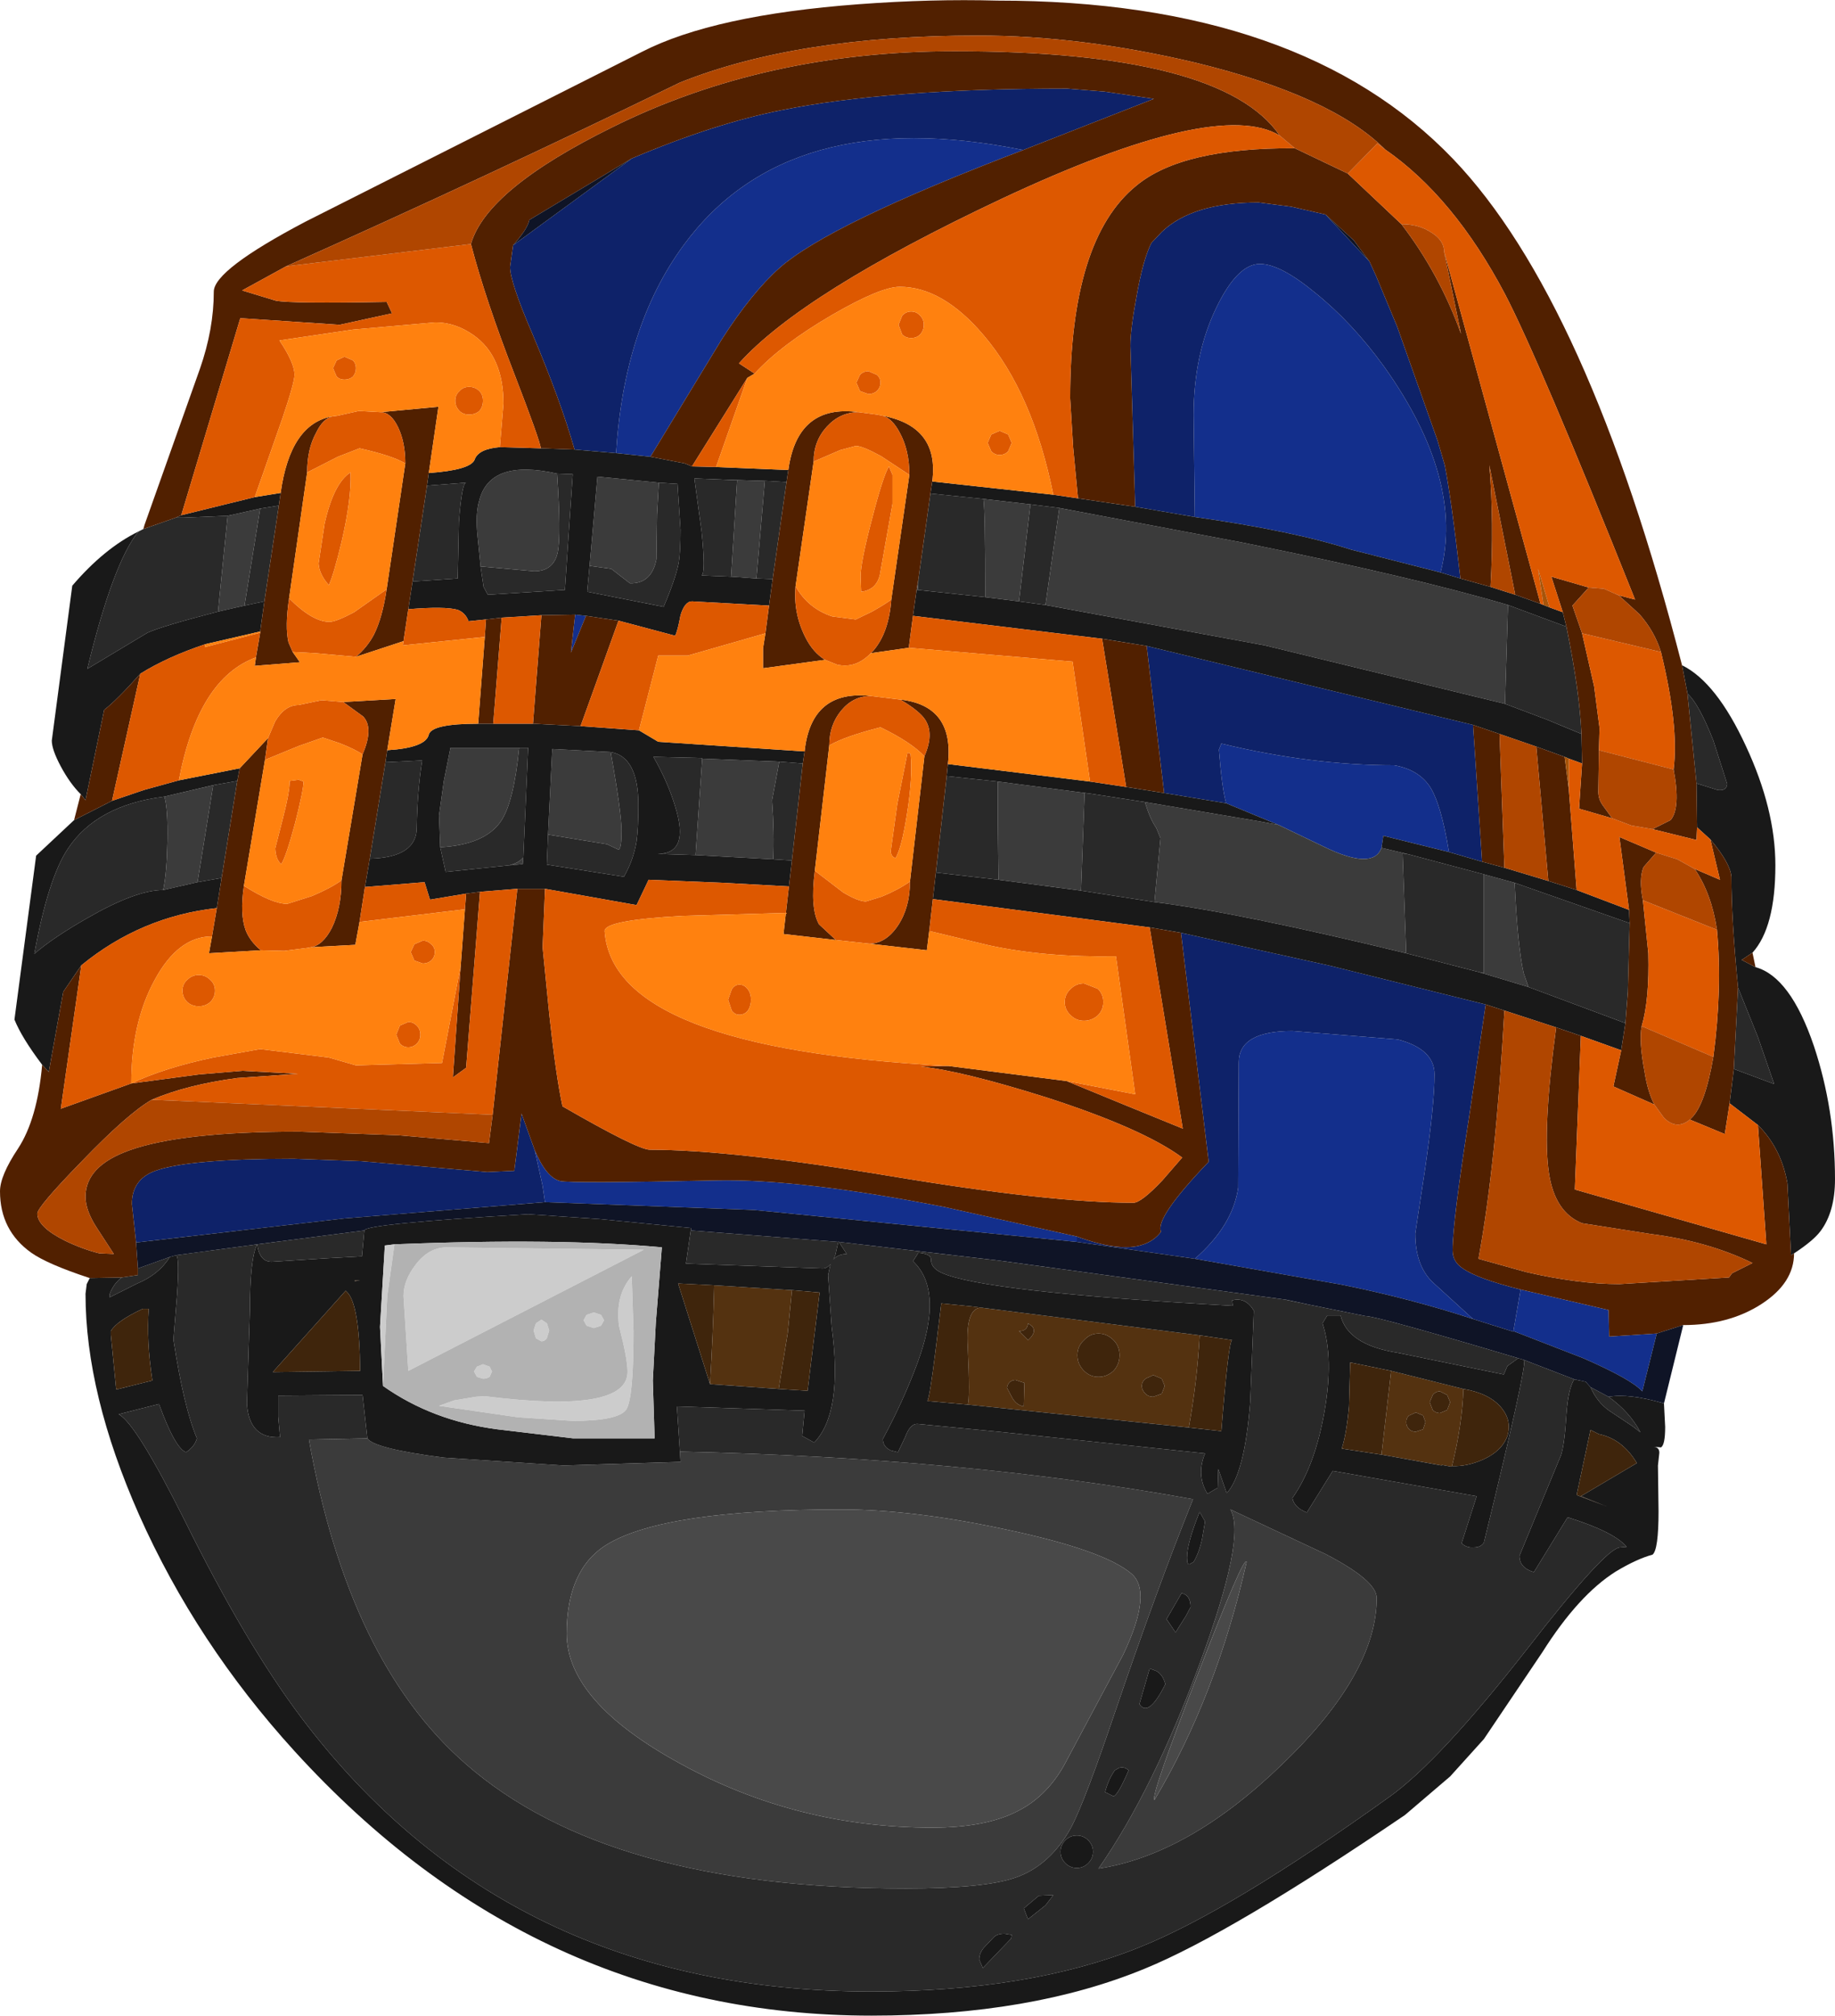 <?xml version="1.0" encoding="UTF-8" standalone="no"?>
<svg xmlns:ffdec="https://www.free-decompiler.com/flash" xmlns:xlink="http://www.w3.org/1999/xlink" ffdec:objectType="shape" height="167.25px" width="152.35px" xmlns="http://www.w3.org/2000/svg">
  <g transform="matrix(1.0, 0.0, 0.0, 1.0, 83.35, 129.2)">
    <path d="M-32.2 -91.6 Q-31.55 -102.1 -26.6 -108.85 -17.9 -120.7 1.6 -116.75 -14.55 -110.6 -18.65 -106.95 -20.95 -104.9 -23.45 -101.0 L-29.35 -91.3 -32.2 -91.6 M15.85 -86.3 L15.75 -94.75 Q15.75 -99.8 17.65 -103.7 19.4 -107.3 21.25 -107.3 22.95 -107.3 25.85 -104.9 28.9 -102.45 31.55 -98.8 38.25 -89.4 36.25 -81.7 L28.8 -83.6 Q24.0 -85.15 15.85 -86.3 M18.45 -62.55 Q18.1 -63.8 17.85 -67.0 L18.05 -67.5 Q25.5 -65.7 32.4 -65.7 34.4 -65.35 35.35 -63.95 36.3 -62.5 36.95 -58.5 L31.5 -59.85 31.35 -58.85 Q30.65 -56.95 26.55 -58.95 L22.8 -60.75 18.45 -62.55 M-38.95 -33.75 Q-38.0 -31.5 -36.85 -31.2 -35.95 -31.0 -23.9 -31.25 -16.95 -31.4 -4.95 -29.05 L6.05 -26.6 6.05 -26.15 -20.75 -28.8 -38.1 -29.45 -38.3 -30.8 -38.95 -33.75 M15.85 -24.75 Q19.0 -27.5 19.45 -30.65 L19.5 -41.05 Q19.5 -43.65 23.95 -43.65 L32.7 -42.95 Q35.75 -42.15 35.75 -40.05 35.75 -37.6 34.95 -32.1 L34.15 -26.85 Q34.15 -24.25 35.55 -22.85 L38.95 -19.75 Q33.75 -21.45 28.05 -22.6 L15.85 -24.75 M42.3 -18.75 L42.9 -22.2 50.2 -20.5 50.25 -18.3 54.2 -18.55 53.0 -13.75 Q52.1 -14.75 48.1 -16.5 L42.3 -18.75 M-35.6 -78.2 L-34.7 -78.1 -35.95 -75.05 -35.6 -78.2" fill="#132f8c" fill-rule="evenodd" stroke="none"/>
    <path d="M-30.9 -116.05 Q-24.05 -118.95 -18.5 -120.05 -9.65 -121.85 5.25 -121.85 L8.35 -121.6 12.45 -121.0 1.6 -116.75 Q-17.9 -120.7 -26.6 -108.85 -31.55 -102.1 -32.2 -91.6 L-35.65 -91.9 Q-36.8 -95.95 -39.15 -101.5 -41.0 -105.8 -41.0 -107.05 L-40.75 -108.85 -30.9 -116.05 M10.9 -87.15 L10.5 -100.5 Q10.5 -101.85 11.0 -104.55 11.55 -107.7 12.25 -109.05 L13.1 -109.95 Q15.65 -112.4 21.15 -112.4 L23.85 -112.05 26.7 -111.4 30.35 -107.5 30.9 -106.3 32.65 -102.1 36.0 -92.65 36.6 -90.6 Q37.15 -87.8 37.9 -81.2 L36.25 -81.7 Q38.25 -89.4 31.55 -98.8 28.9 -102.45 25.85 -104.9 22.95 -107.3 21.25 -107.3 19.4 -107.3 17.65 -103.7 15.75 -99.8 15.75 -94.75 L15.85 -86.3 10.9 -87.15 M11.85 -75.6 L38.95 -69.05 39.7 -57.7 36.95 -58.5 Q36.3 -62.5 35.35 -63.95 34.4 -65.35 32.4 -65.7 25.5 -65.7 18.05 -67.5 L17.85 -67.0 Q18.1 -63.8 18.45 -62.55 L13.3 -63.4 11.85 -75.6 M-72.05 -26.1 L-72.4 -29.3 Q-72.4 -31.35 -70.45 -32.05 -67.7 -33.05 -58.95 -33.05 L-53.35 -32.85 -42.9 -31.95 -40.65 -32.05 -40.05 -36.8 -38.95 -33.75 -38.3 -30.8 -38.1 -29.45 -54.75 -28.1 -72.05 -26.1 M6.05 -26.6 Q9.6 -25.3 11.45 -25.9 12.45 -26.2 13.05 -27.0 12.5 -28.1 17.0 -32.8 L14.7 -51.8 27.15 -49.05 40.0 -45.85 38.65 -36.7 Q37.25 -27.8 37.25 -25.45 37.25 -24.5 38.1 -23.95 39.3 -23.1 42.9 -22.2 L42.3 -18.75 42.3 -18.7 38.95 -19.75 35.55 -22.85 Q34.15 -24.25 34.15 -26.85 L34.95 -32.1 Q35.75 -37.6 35.75 -40.05 35.75 -42.15 32.7 -42.95 L23.95 -43.65 Q19.5 -43.65 19.5 -41.05 L19.45 -30.65 Q19.0 -27.5 15.85 -24.75 L6.05 -26.15 6.05 -26.6" fill="#0e2269" fill-rule="evenodd" stroke="none"/>
    <path d="M13.1 -14.8 L12.4 -15.1 11.75 -14.8 Q11.45 -14.55 11.45 -14.2 11.45 -13.85 11.75 -13.55 12.0 -13.3 12.4 -13.3 L13.1 -13.55 13.35 -14.2 13.1 -14.8 M16.25 -18.4 Q16.05 -14.65 15.35 -10.75 L-3.0 -12.65 Q-2.8 -13.15 -3.0 -17.4 -3.2 -20.7 -1.85 -20.7 L-2.7 -20.8 16.25 -18.4 M2.0 -19.4 Q1.95 -18.75 1.25 -18.75 L2.0 -18.0 Q2.75 -18.65 2.35 -19.15 2.2 -19.25 2.0 -19.4 M1.7 -14.45 L0.95 -14.7 Q0.35 -14.65 0.25 -14.05 L0.7 -13.2 Q1.05 -12.6 1.65 -12.5 L1.7 -14.45 M9.1 -18.0 Q8.55 -18.55 7.85 -18.55 7.15 -18.55 6.65 -18.0 6.1 -17.5 6.1 -16.75 6.1 -16.0 6.65 -15.45 7.15 -14.95 7.85 -14.95 8.55 -14.95 9.1 -15.45 9.6 -16.0 9.6 -16.75 9.6 -17.5 9.1 -18.0 M36.8 -13.45 L36.2 -13.75 Q35.85 -13.75 35.6 -13.45 L35.35 -12.85 35.6 -12.2 Q35.85 -11.95 36.2 -11.95 L36.8 -12.2 37.05 -12.85 36.8 -13.45 M32.15 -15.45 L38.15 -13.95 Q38.05 -11.0 37.2 -7.55 L37.15 -7.5 36.35 -7.65 36.35 -7.6 31.35 -8.5 32.15 -15.45 M34.8 -11.75 L34.2 -12.0 33.65 -11.75 Q33.4 -11.55 33.4 -11.2 33.4 -10.85 33.65 -10.6 33.85 -10.4 34.2 -10.4 L34.8 -10.6 35.0 -11.2 34.8 -11.75 M47.9 -5.05 L47.9 -5.0 47.85 -5.05 47.9 -5.05 M-24.05 -22.55 L-17.6 -22.15 -17.95 -18.6 -18.7 -13.95 -24.4 -14.35 Q-24.15 -18.45 -24.05 -22.55" fill="#543210" fill-rule="evenodd" stroke="none"/>
    <path d="M41.85 -79.0 L41.6 -70.8 21.65 -75.65 3.45 -79.0 4.6 -87.05 19.7 -84.2 Q34.1 -81.3 41.85 -79.0 M42.4 -55.95 Q42.65 -50.65 43.15 -48.45 L43.55 -47.3 39.4 -48.55 39.85 -48.45 39.85 -56.65 42.4 -55.95 M-1.7 -87.8 L2.2 -87.35 1.25 -79.3 -1.55 -79.65 Q-1.55 -86.85 -1.7 -87.8 M-7.15 -80.25 L-7.25 -80.25 -7.1 -81.15 -7.15 -80.25 M22.8 -60.75 L26.55 -58.95 Q30.65 -56.95 31.35 -58.85 L33.65 -58.3 33.1 -58.4 33.4 -50.1 Q19.4 -53.5 12.5 -54.35 L13.0 -59.65 12.65 -60.5 Q12.15 -61.2 11.7 -62.65 L21.2 -61.05 22.8 -60.75 M7.15 -63.35 L6.7 -63.4 6.4 -55.3 -0.45 -56.2 -0.5 -60.7 -0.5 -64.35 7.15 -63.35 M25.3 -20.95 L23.4 -21.35 23.45 -21.35 25.3 -20.95 M-26.9 -8.75 Q-3.25 -8.25 15.7 -4.8 12.7 2.65 9.3 12.65 6.75 20.2 5.6 22.4 3.85 25.6 0.95 26.6 -1.65 27.5 -8.15 27.5 -32.9 27.5 -44.7 17.15 -54.45 8.65 -57.7 -9.75 L-52.85 -9.85 Q-52.3 -9.0 -46.5 -8.25 L-36.55 -7.6 -26.85 -7.9 -26.9 -8.75 M26.7 -0.25 Q30.95 1.95 30.95 3.4 30.95 9.65 23.1 17.2 15.35 24.7 7.85 25.85 12.35 19.4 16.25 8.85 20.15 -1.7 18.8 -3.95 L26.7 -0.25 M16.05 9.85 Q12.15 19.9 12.5 20.15 17.65 11.5 20.15 0.4 19.95 -0.25 16.05 9.85 M1.2 21.05 Q3.75 19.75 5.25 16.8 L9.9 8.1 Q12.4 2.85 10.55 1.35 8.3 -0.55 0.35 -2.25 -7.5 -3.95 -13.5 -3.95 -28.15 -3.95 -32.95 -1.05 -36.3 1.0 -36.3 6.35 -36.3 12.0 -26.85 17.15 -17.2 22.45 -5.95 22.45 -1.45 22.45 1.2 21.05 M-19.85 -89.3 L-20.55 -81.2 -22.65 -81.35 -22.15 -89.35 -23.2 -89.4 -19.85 -89.3 M-34.4 -82.25 L-33.75 -89.65 -28.65 -89.15 -28.8 -86.5 -28.85 -82.8 Q-29.25 -80.75 -31.05 -80.8 L-32.6 -82.0 -34.4 -82.25 M-43.45 -82.2 L-43.7 -84.7 Q-43.9 -86.55 -43.55 -87.7 -42.65 -91.15 -37.1 -89.9 -36.75 -84.8 -37.05 -83.35 -37.4 -81.8 -39.0 -81.8 L-43.45 -82.2 M-25.6 -58.25 L-25.05 -66.25 -18.65 -66.0 -19.25 -62.8 Q-19.05 -60.0 -19.15 -57.9 L-25.6 -58.25 M-39.9 -58.05 L-39.95 -57.5 -41.05 -57.4 Q-40.35 -57.6 -40.05 -57.9 L-39.9 -58.05 M-46.8 -58.9 L-46.9 -61.55 -46.5 -64.4 -45.95 -67.15 -40.25 -67.15 Q-40.7 -62.55 -41.8 -61.0 -43.15 -59.1 -46.8 -58.9 M-37.85 -59.95 L-37.5 -67.05 -32.65 -66.8 Q-31.75 -61.8 -31.75 -60.25 -31.75 -58.75 -32.0 -58.7 L-32.95 -59.15 -37.85 -59.95 M-65.25 -78.45 L-64.45 -86.4 -61.75 -87.0 -63.05 -78.95 -65.25 -78.45 M-65.65 -64.05 L-66.95 -56.0 -69.8 -55.35 Q-69.5 -56.75 -69.45 -59.4 -69.4 -62.1 -69.7 -63.1 L-65.65 -64.05" fill="#3b3b3b" fill-rule="evenodd" stroke="none"/>
    <path d="M46.7 -77.2 Q47.8 -71.8 47.95 -68.3 L45.05 -69.5 41.6 -70.8 41.85 -79.0 46.7 -77.2 M56.75 -71.65 Q57.7 -70.8 58.9 -67.75 L60.05 -64.15 Q60.0 -63.55 59.25 -63.65 L57.5 -64.2 56.75 -71.65 M60.95 -47.25 L62.6 -43.15 63.95 -39.25 60.6 -40.5 60.95 -47.25 M-71.45 -85.3 L-68.75 -86.25 -68.1 -86.25 -64.45 -86.4 -65.25 -78.45 Q-69.9 -77.25 -71.1 -76.7 L-76.1 -73.7 Q-73.95 -82.55 -71.85 -85.1 L-71.45 -85.3 M51.95 -52.6 L51.8 -46.9 51.6 -44.3 43.55 -47.3 43.15 -48.45 Q42.65 -50.65 42.4 -55.95 L51.95 -52.6 M-6.1 -88.25 L-1.7 -87.8 Q-1.55 -86.85 -1.55 -79.65 L-7.15 -80.25 -7.1 -81.15 -6.1 -88.25 M2.2 -87.35 L4.6 -87.05 3.45 -79.0 1.25 -79.3 2.2 -87.35 M6.4 -55.3 L6.7 -63.4 7.15 -63.35 11.7 -62.65 Q12.15 -61.2 12.65 -60.5 L13.0 -59.65 12.5 -54.35 6.4 -55.3 M-0.5 -64.35 L-0.5 -60.7 -0.45 -56.2 -5.65 -56.8 -4.75 -64.8 -0.5 -64.35 M-73.25 -23.2 L-71.9 -23.4 -71.9 -23.95 -69.25 -24.9 Q-70.15 -23.45 -71.95 -22.7 L-74.25 -21.55 -74.25 -21.8 Q-73.95 -22.65 -73.25 -23.2 M33.4 -50.1 L33.1 -58.4 33.65 -58.3 39.85 -56.65 39.85 -48.45 39.4 -48.55 33.4 -50.1 M18.95 -21.3 L19.0 -20.85 Q-1.75 -22.0 -5.2 -23.6 -6.05 -24.0 -6.05 -24.65 -6.0 -25.15 -7.1 -25.25 L-7.55 -24.55 Q-4.95 -22.1 -7.2 -16.05 -8.35 -12.95 -10.05 -9.8 -10.05 -9.15 -9.4 -8.85 L-8.8 -8.7 -8.2 -9.95 Q-7.8 -11.05 -7.2 -11.05 L-0.45 -10.4 16.7 -8.6 Q15.95 -6.8 16.9 -5.25 L17.75 -5.75 17.8 -7.3 18.5 -5.3 Q20.0 -6.95 20.45 -12.9 L20.75 -20.45 Q20.05 -21.6 18.95 -21.3 M16.45 -1.5 L16.7 -2.95 16.25 -3.75 Q15.2 -1.15 15.2 0.05 15.2 0.65 15.4 0.6 L15.75 0.4 Q16.2 -0.35 16.45 -1.5 M42.7 -16.5 L41.8 -15.85 41.5 -15.15 32.7 -16.95 Q28.55 -17.6 27.95 -20.05 L26.85 -20.05 26.45 -19.4 Q27.4 -16.5 26.6 -12.0 25.8 -7.5 23.95 -4.9 24.1 -4.1 25.15 -3.7 L27.3 -7.15 39.25 -5.05 38.0 -1.15 Q38.4 -0.75 39.0 -0.8 39.6 -0.8 39.85 -1.2 43.35 -15.5 43.2 -16.35 L47.35 -14.75 Q46.85 -13.95 46.7 -11.85 46.55 -9.35 46.25 -8.45 L42.8 -0.1 Q42.8 0.9 44.0 1.25 L46.8 -3.3 Q50.65 -2.1 51.7 -0.85 L51.15 -0.8 Q49.95 -0.75 43.5 7.55 36.15 16.95 32.0 19.9 18.75 29.4 11.2 32.4 2.1 36.05 -11.0 36.05 -41.2 36.05 -58.35 13.3 -62.95 7.2 -68.0 -3.0 -72.05 -11.1 -73.5 -11.85 L-70.15 -12.7 Q-68.8 -9.0 -67.9 -8.7 -67.2 -9.15 -67.0 -9.85 -68.1 -12.45 -68.95 -18.05 L-68.65 -21.75 Q-68.45 -24.75 -68.7 -25.05 L-62.0 -25.95 Q-62.6 -24.75 -62.6 -20.55 L-62.85 -12.7 Q-62.65 -9.8 -60.1 -9.95 L-60.25 -11.65 -60.25 -13.4 -53.25 -13.45 -52.85 -9.85 -57.7 -9.75 Q-54.45 8.65 -44.7 17.15 -32.9 27.5 -8.15 27.5 -1.65 27.5 0.95 26.6 3.85 25.6 5.6 22.4 6.75 20.2 9.3 12.65 12.7 2.65 15.7 -4.8 -3.25 -8.25 -26.9 -8.75 L-27.15 -12.5 -16.55 -12.15 -16.75 -10.05 -15.75 -9.5 Q-13.35 -12.0 -14.3 -19.1 L-14.6 -23.4 -14.4 -24.3 Q-14.7 -23.95 -15.05 -23.95 L-26.4 -24.35 -26.0 -27.1 -13.75 -26.15 -14.0 -25.05 -14.15 -24.7 Q-13.75 -25.15 -13.05 -25.15 L-13.7 -26.15 -0.4 -24.6 23.45 -21.35 23.4 -21.35 25.3 -20.95 30.0 -20.0 Q30.95 -20.0 42.7 -16.5 M26.7 -0.25 L18.8 -3.95 Q20.15 -1.7 16.25 8.85 12.35 19.4 7.85 25.85 15.35 24.7 23.1 17.2 30.95 9.65 30.95 3.4 30.95 1.95 26.7 -0.25 M48.7 -14.1 L50.2 -13.3 Q51.95 -12.05 52.85 -10.35 L52.2 -10.85 50.25 -12.15 Q49.25 -12.85 48.7 -14.1 M12.1 9.25 L11.25 12.2 Q12.0 13.35 13.4 10.55 13.2 9.75 12.65 9.45 L12.1 9.25 M14.75 3.0 L13.5 5.15 14.25 6.25 15.1 4.9 15.5 4.15 Q15.5 3.15 14.75 3.0 M6.05 23.1 Q5.5 23.1 5.1 23.5 4.7 23.9 4.7 24.45 4.7 25.0 5.1 25.4 5.5 25.8 6.05 25.8 6.6 25.8 7.0 25.4 7.4 25.0 7.4 24.45 7.4 23.9 7.0 23.5 6.6 23.1 6.05 23.1 M9.55 17.5 L9.2 17.7 Q8.65 18.5 8.4 19.5 L9.1 19.85 Q9.5 19.7 10.35 17.7 10.0 17.35 9.55 17.5 M0.65 31.35 L0.05 31.25 Q-0.55 31.25 -0.85 31.55 L-1.7 32.45 Q-2.05 32.9 -2.05 33.4 L-1.75 34.1 0.6 31.65 0.65 31.35 M2.9 28.1 L1.65 29.15 2.0 30.05 3.45 28.9 4.1 28.05 2.9 28.1 M-19.85 -89.3 L-18.05 -89.2 -19.2 -81.15 -20.55 -81.2 -19.85 -89.3 M-28.65 -89.15 L-27.1 -89.05 -26.85 -85.25 Q-26.85 -83.4 -27.0 -82.5 -27.25 -81.2 -28.25 -78.85 L-34.6 -80.1 -34.4 -82.25 -32.6 -82.0 -31.05 -80.8 Q-29.25 -80.75 -28.85 -82.8 L-28.8 -86.5 -28.65 -89.15 M-23.2 -89.4 L-22.15 -89.35 -22.65 -81.35 -25.1 -81.45 Q-24.75 -81.65 -25.1 -85.1 L-25.7 -89.5 -23.2 -89.4 M-37.1 -89.9 L-35.8 -89.85 -36.45 -80.25 -42.85 -79.85 -43.2 -80.5 -43.45 -82.2 -39.0 -81.8 Q-37.4 -81.8 -37.05 -83.35 -36.75 -84.8 -37.1 -89.9 M-25.6 -58.25 L-28.75 -58.35 Q-26.05 -58.35 -27.3 -62.3 -27.9 -64.3 -29.1 -66.4 L-25.05 -66.3 -25.05 -66.25 -25.6 -58.25 M-18.65 -66.0 L-16.7 -65.85 -17.6 -57.8 -19.15 -57.9 Q-19.05 -60.0 -19.25 -62.8 L-18.65 -66.0 M-40.25 -67.15 L-39.5 -67.15 -39.9 -58.1 -39.9 -58.05 -40.05 -57.9 Q-40.35 -57.6 -41.05 -57.4 L-46.35 -56.85 -46.8 -58.9 Q-43.15 -59.1 -41.8 -61.0 -40.7 -62.55 -40.25 -67.15 M-51.35 -65.95 L-48.3 -66.1 Q-48.7 -63.55 -48.75 -60.6 -48.7 -58.05 -52.65 -57.95 L-51.35 -65.95 M-37.85 -59.95 L-32.95 -59.15 -32.0 -58.7 Q-31.75 -58.75 -31.75 -60.25 -31.75 -61.8 -32.65 -66.8 -30.35 -66.4 -30.35 -62.4 -30.35 -60.5 -30.5 -59.4 -30.75 -57.85 -31.55 -56.45 L-37.9 -57.45 -37.95 -57.45 -37.85 -59.95 M-47.9 -88.9 L-44.65 -89.15 Q-45.0 -89.15 -45.25 -85.9 L-45.35 -81.2 -49.1 -80.95 -47.9 -88.9 M-61.4 -79.3 L-63.05 -78.95 -61.75 -87.0 -60.2 -87.25 -61.4 -79.3 M-63.65 -64.4 L-64.95 -56.35 -66.95 -56.0 -65.65 -64.05 -63.65 -64.4 M-69.7 -63.1 Q-69.4 -62.1 -69.45 -59.4 -69.5 -56.75 -69.8 -55.35 -72.05 -55.35 -76.05 -53.05 -78.95 -51.4 -80.5 -50.05 -79.35 -56.35 -77.7 -58.8 -75.3 -62.4 -69.7 -63.1 M-53.1 -27.1 L-53.3 -24.95 -56.1 -24.8 -60.8 -24.5 Q-61.8 -24.5 -62.0 -25.95 L-53.1 -27.1" fill="#292929" fill-rule="evenodd" stroke="none"/>
    <path d="M16.05 9.85 Q19.95 -0.25 20.15 0.4 17.65 11.5 12.5 20.15 12.15 19.9 16.05 9.85 M1.2 21.05 Q-1.45 22.45 -5.95 22.45 -17.2 22.45 -26.85 17.15 -36.3 12.0 -36.3 6.35 -36.3 1.0 -32.95 -1.05 -28.15 -3.95 -13.5 -3.95 -7.5 -3.95 0.35 -2.25 8.3 -0.55 10.55 1.35 12.4 2.85 9.9 8.1 L5.25 16.8 Q3.75 19.75 1.2 21.05" fill="#494949" fill-rule="evenodd" stroke="none"/>
    <path d="M-35.65 -91.9 L-32.2 -91.6 -29.35 -91.3 -26.5 -90.75 -25.9 -90.5 -23.9 -90.45 -17.9 -90.2 -18.05 -89.2 -19.85 -89.3 -23.2 -89.4 -25.7 -89.5 -25.1 -85.1 Q-24.75 -81.65 -25.1 -81.45 L-22.65 -81.35 -20.55 -81.2 -19.2 -81.15 -19.5 -78.95 -25.9 -79.3 Q-26.5 -79.3 -26.85 -78.15 -27.1 -76.8 -27.3 -76.45 L-32.0 -77.7 -34.7 -78.1 -35.6 -78.2 -38.4 -78.15 -41.7 -77.95 -43.0 -77.8 -44.45 -77.65 Q-44.7 -78.35 -45.35 -78.6 -46.4 -78.9 -49.45 -78.65 L-49.1 -80.95 -45.35 -81.2 -45.25 -85.9 Q-45.0 -89.15 -44.65 -89.15 L-47.9 -88.9 -47.75 -89.95 Q-44.3 -90.2 -43.95 -91.05 -43.65 -91.95 -41.85 -92.1 L-38.45 -92.0 -35.65 -91.9 M10.9 -87.15 L15.85 -86.3 Q24.0 -85.15 28.8 -83.6 L36.25 -81.7 37.9 -81.2 40.4 -80.5 42.45 -79.85 44.55 -79.1 44.8 -79.0 45.3 -78.8 46.4 -78.4 46.7 -77.2 41.85 -79.0 Q34.1 -81.3 19.7 -84.2 L4.6 -87.05 2.2 -87.35 -1.7 -87.8 -6.1 -88.25 -5.95 -89.25 4.1 -88.15 6.15 -87.85 10.9 -87.15 M47.95 -68.3 L48.0 -65.85 46.9 -66.25 46.55 -66.4 44.2 -67.25 41.15 -68.3 38.95 -69.05 11.85 -75.6 8.15 -76.2 -7.55 -78.1 -7.25 -80.25 -7.15 -80.25 -1.55 -79.65 1.25 -79.3 3.45 -79.0 21.65 -75.65 41.6 -70.8 45.05 -69.5 47.95 -68.3 M56.75 -71.65 L56.3 -74.0 Q59.15 -72.6 61.6 -67.3 64.05 -62.05 64.05 -57.4 64.05 -52.25 62.15 -50.15 L61.25 -49.55 62.4 -48.95 Q65.3 -48.15 67.25 -42.4 69.0 -37.15 69.0 -31.35 69.0 -28.65 67.8 -27.05 67.2 -26.25 65.6 -25.2 L65.35 -25.05 65.05 -31.0 Q64.55 -33.9 62.6 -35.85 L60.25 -37.65 60.6 -40.5 63.95 -39.25 62.6 -43.15 60.95 -47.25 Q60.4 -52.9 60.4 -56.45 60.3 -57.6 58.65 -59.55 L57.55 -60.55 57.5 -64.2 59.25 -63.65 Q60.0 -63.55 60.05 -64.15 L58.9 -67.75 Q57.7 -70.8 56.75 -71.65 M-68.75 -86.25 L-68.3 -86.45 -62.2 -87.95 -60.05 -88.3 -60.2 -87.25 -61.75 -87.0 -64.45 -86.4 -68.1 -86.25 -68.75 -86.25 M45.2 -56.1 L47.55 -55.35 51.9 -53.7 51.95 -52.6 42.4 -55.95 39.85 -56.65 33.65 -58.3 31.35 -58.85 31.5 -59.85 36.95 -58.5 39.7 -57.7 41.55 -57.2 45.2 -56.1 M51.6 -44.3 L51.25 -42.05 47.9 -43.25 45.85 -43.95 41.55 -45.35 40.0 -45.85 27.15 -49.05 14.7 -51.8 12.1 -52.25 -5.9 -54.6 -5.65 -56.8 -0.45 -56.2 6.4 -55.3 12.5 -54.35 Q19.4 -53.5 33.4 -50.1 L39.4 -48.55 43.55 -47.3 51.6 -44.3 M10.15 -63.9 L13.3 -63.4 18.45 -62.55 22.8 -60.75 21.2 -61.05 11.7 -62.65 7.15 -63.35 -0.5 -64.35 -4.75 -64.8 -4.65 -65.8 7.15 -64.35 10.15 -63.9 M-38.1 -55.45 L-40.4 -55.45 -43.5 -55.2 -44.65 -55.05 -47.65 -54.55 -48.1 -56.0 -53.05 -55.6 -52.65 -57.95 Q-48.7 -58.05 -48.75 -60.6 -48.7 -63.55 -48.3 -66.1 L-51.35 -65.95 -51.2 -66.95 Q-48.0 -67.15 -47.75 -68.25 -47.5 -69.15 -43.65 -69.15 L-42.4 -69.15 -39.1 -69.15 -35.15 -68.95 -30.3 -68.6 -28.7 -67.65 -16.55 -66.85 -16.7 -65.85 -18.65 -66.0 -25.05 -66.25 -25.05 -66.3 -29.1 -66.4 Q-27.9 -64.3 -27.3 -62.3 -26.05 -58.35 -28.75 -58.35 L-25.6 -58.25 -19.15 -57.9 -17.6 -57.8 -17.85 -55.65 -23.35 -55.95 -29.5 -56.2 -30.5 -54.1 -38.1 -55.45 M-76.6 -49.1 L-78.1 -46.9 -79.3 -40.25 -79.85 -40.85 Q-81.55 -43.1 -82.15 -44.6 L-80.35 -58.2 -77.2 -61.15 -74.05 -62.75 -71.4 -63.65 -68.5 -64.45 -63.45 -65.45 -63.65 -64.4 -65.65 -64.05 -69.7 -63.1 Q-75.3 -62.4 -77.7 -58.8 -79.35 -56.35 -80.5 -50.05 -78.95 -51.4 -76.05 -53.05 -72.05 -55.35 -69.8 -55.35 L-66.95 -56.0 -64.95 -56.35 -65.35 -53.85 Q-71.65 -53.15 -76.6 -49.1 M-75.9 -23.15 L-73.25 -23.2 Q-73.95 -22.65 -74.25 -21.8 L-74.25 -21.55 -71.95 -22.7 Q-70.15 -23.45 -69.25 -24.9 L-68.7 -25.05 Q-68.45 -24.75 -68.65 -21.75 L-68.95 -18.05 Q-68.1 -12.45 -67.0 -9.85 -67.2 -9.15 -67.9 -8.7 -68.8 -9.0 -70.15 -12.7 L-73.5 -11.85 Q-72.05 -11.1 -68.0 -3.0 -62.95 7.2 -58.35 13.3 -41.2 36.05 -11.0 36.05 2.1 36.05 11.2 32.4 18.75 29.4 32.0 19.9 36.15 16.95 43.5 7.55 49.95 -0.75 51.15 -0.8 L51.7 -0.85 Q50.65 -2.1 46.8 -3.3 L44.0 1.25 Q42.8 0.9 42.8 -0.1 L46.25 -8.45 Q46.55 -9.35 46.7 -11.85 46.85 -13.95 47.35 -14.75 L48.3 -14.55 48.7 -14.1 Q49.25 -12.85 50.25 -12.15 L52.2 -10.85 52.85 -10.35 Q51.95 -12.05 50.2 -13.3 51.9 -13.6 54.8 -12.75 L54.9 -10.8 Q54.9 -9.3 54.55 -9.1 L53.95 -9.15 Q54.5 -9.1 54.4 -8.5 L54.3 -7.6 54.35 -3.8 Q54.35 -0.6 53.85 -0.2 52.55 0.15 50.8 1.2 47.7 3.15 44.7 7.9 L39.85 15.1 37.05 18.2 33.3 21.4 Q18.8 31.25 11.7 34.15 2.25 38.05 -11.0 38.05 -38.9 38.05 -58.9 16.1 -67.05 7.15 -71.8 -3.5 -76.25 -13.55 -76.25 -21.85 L-76.15 -22.65 -75.9 -23.15 M18.95 -21.3 Q20.05 -21.6 20.75 -20.45 L20.45 -12.9 Q20.0 -6.95 18.5 -5.3 L17.8 -7.3 17.75 -5.75 16.9 -5.25 Q15.95 -6.8 16.7 -8.6 L-0.45 -10.4 -7.2 -11.05 Q-7.8 -11.05 -8.2 -9.95 L-8.8 -8.7 -9.4 -8.85 Q-10.05 -9.15 -10.05 -9.8 -8.35 -12.95 -7.2 -16.05 -4.95 -22.1 -7.55 -24.55 L-7.1 -25.25 Q-6.0 -25.15 -6.05 -24.65 -6.05 -24.0 -5.2 -23.6 -1.75 -22.0 19.0 -20.85 L18.95 -21.3 M15.35 -10.75 L18.05 -10.45 Q18.65 -18.0 18.95 -18.0 L16.25 -18.4 -2.7 -20.8 -5.2 -21.05 -5.7 -16.95 Q-6.15 -13.35 -6.35 -12.95 L-3.0 -12.65 15.35 -10.75 M16.45 -1.5 Q16.2 -0.35 15.75 0.4 L15.4 0.6 Q15.2 0.65 15.2 0.05 15.2 -1.15 16.25 -3.75 L16.7 -2.95 16.45 -1.5 M38.15 -13.95 L32.15 -15.45 28.75 -16.15 28.65 -12.5 Q28.45 -10.25 28.05 -9.0 L31.35 -8.5 36.35 -7.6 36.35 -7.65 37.15 -7.5 37.2 -7.55 Q38.45 -7.5 39.8 -8.1 41.35 -8.8 41.8 -10.05 42.2 -11.35 41.25 -12.45 40.25 -13.6 38.15 -13.95 M43.2 -16.35 Q43.35 -15.5 39.85 -1.2 39.6 -0.8 39.0 -0.8 38.4 -0.75 38.0 -1.15 L39.25 -5.05 27.3 -7.15 25.15 -3.7 Q24.1 -4.1 23.95 -4.9 25.8 -7.5 26.6 -12.0 27.4 -16.5 26.45 -19.4 L26.85 -20.05 27.95 -20.05 Q28.55 -17.6 32.7 -16.95 L41.5 -15.15 41.8 -15.85 42.7 -16.5 43.2 -16.35 M-13.7 -26.15 L-13.05 -25.15 Q-13.75 -25.15 -14.15 -24.7 L-14.0 -25.05 -13.75 -26.15 -13.75 -26.2 -13.7 -26.15 M-26.0 -27.1 L-26.4 -24.35 -15.05 -23.95 Q-14.7 -23.95 -14.4 -24.3 L-14.6 -23.4 -14.3 -19.1 Q-13.35 -12.0 -15.75 -9.5 L-16.75 -10.05 -16.55 -12.15 -27.15 -12.5 -26.9 -8.75 -26.85 -7.9 -36.55 -7.6 -46.5 -8.25 Q-52.3 -9.0 -52.85 -9.85 L-53.25 -13.45 -60.25 -13.4 -60.25 -11.65 -60.1 -9.95 Q-62.65 -9.8 -62.85 -12.7 L-62.6 -20.55 Q-62.6 -24.75 -62.0 -25.95 -61.8 -24.5 -60.8 -24.5 L-56.1 -24.8 -53.3 -24.95 -53.1 -27.1 Q-53.05 -27.65 -39.5 -28.45 L-33.6 -28.05 -25.95 -27.3 -26.0 -27.1 M48.7 -10.55 L47.55 -5.15 50.05 -4.2 47.9 -5.05 52.55 -7.8 Q51.35 -9.8 49.4 -10.2 L48.7 -10.55 M14.75 3.0 Q15.5 3.15 15.5 4.15 L15.1 4.9 14.25 6.25 13.5 5.15 14.75 3.0 M12.1 9.25 L12.65 9.45 Q13.2 9.75 13.4 10.55 12.0 13.35 11.25 12.2 L12.1 9.25 M9.55 17.5 Q10.0 17.35 10.35 17.7 9.5 19.7 9.1 19.85 L8.4 19.5 Q8.65 18.5 9.2 17.7 L9.55 17.5 M6.05 23.1 Q6.6 23.1 7.0 23.5 7.4 23.9 7.4 24.45 7.4 25.0 7.0 25.4 6.6 25.8 6.05 25.8 5.5 25.8 5.1 25.4 4.7 25.0 4.7 24.45 4.7 23.9 5.1 23.5 5.5 23.1 6.05 23.1 M2.9 28.1 L4.1 28.05 3.45 28.9 2.0 30.05 1.65 29.15 2.9 28.1 M0.65 31.35 L0.6 31.65 -1.75 34.1 -2.05 33.4 Q-2.05 32.9 -1.7 32.45 L-0.85 31.55 Q-0.55 31.25 0.05 31.25 L0.65 31.35 M-34.4 -82.25 L-34.6 -80.1 -28.25 -78.85 Q-27.25 -81.2 -27.0 -82.5 -26.85 -83.4 -26.85 -85.25 L-27.1 -89.05 -28.65 -89.15 -33.75 -89.65 -34.4 -82.25 M-43.45 -82.2 L-43.2 -80.5 -42.85 -79.85 -36.45 -80.25 -35.8 -89.85 -37.1 -89.9 Q-42.65 -91.15 -43.55 -87.7 -43.9 -86.55 -43.7 -84.7 L-43.45 -82.2 M-39.9 -58.05 L-39.9 -58.1 -39.5 -67.15 -40.25 -67.15 -45.95 -67.15 -46.5 -64.4 -46.9 -61.55 -46.8 -58.9 -46.35 -56.85 -41.05 -57.4 -39.95 -57.5 -39.9 -58.05 M-32.65 -66.8 L-37.5 -67.05 -37.85 -59.95 -37.95 -57.45 -37.9 -57.45 -31.55 -56.45 Q-30.75 -57.85 -30.5 -59.4 -30.35 -60.5 -30.35 -62.4 -30.35 -66.4 -32.65 -66.8 M-76.65 -63.3 Q-77.55 -64.2 -78.3 -65.6 -79.05 -67.0 -79.05 -67.75 L-77.35 -80.6 Q-74.7 -83.7 -71.85 -85.1 -73.95 -82.55 -76.1 -73.7 L-71.1 -76.7 Q-69.9 -77.25 -65.25 -78.45 L-63.05 -78.95 -61.4 -79.3 -61.75 -76.8 -66.3 -75.75 Q-69.45 -74.7 -71.7 -73.3 -73.65 -71.1 -74.7 -70.3 L-76.25 -62.8 -76.65 -63.3 M-62.0 -25.95 L-62.0 -26.0 -62.0 -25.95 M-50.6 -25.95 L-51.4 -25.85 -51.8 -19.1 -51.55 -14.2 Q-47.45 -11.3 -42.05 -10.6 L-35.75 -9.85 -29.0 -9.85 -29.15 -14.65 -28.9 -19.45 -28.4 -25.7 Q-37.0 -26.5 -50.6 -25.95 M-71.5 -20.6 Q-73.65 -19.6 -74.15 -18.75 L-74.15 -18.45 -73.7 -13.9 -70.7 -14.65 Q-71.2 -17.95 -71.0 -20.6 L-71.5 -20.6 M-53.9 -22.9 L-53.45 -22.95 -53.9 -22.95 -53.9 -22.9 M-54.65 -22.1 L-60.7 -15.35 -53.45 -15.45 Q-53.5 -21.0 -54.55 -22.0 L-54.65 -22.1 M-24.05 -22.55 L-27.05 -22.7 -24.4 -14.35 -18.7 -13.95 -16.3 -13.8 -15.3 -21.95 -17.6 -22.15 -24.05 -22.55" fill="#191919" fill-rule="evenodd" stroke="none"/>
    <path d="M1.6 -116.75 L12.45 -121.0 8.35 -121.6 5.25 -121.85 Q-9.65 -121.85 -18.5 -120.05 -24.05 -118.95 -30.9 -116.05 L-39.4 -110.95 Q-39.55 -110.2 -40.75 -108.85 L-41.0 -107.05 Q-41.0 -105.8 -39.15 -101.5 -36.8 -95.95 -35.65 -91.9 L-38.45 -92.0 Q-38.5 -92.6 -40.6 -98.05 -43.05 -104.35 -44.25 -108.95 -42.95 -113.5 -32.5 -118.65 -19.8 -124.95 -4.1 -124.95 18.1 -124.95 22.9 -117.95 17.7 -121.1 -0.2 -112.7 -16.75 -104.9 -22.0 -99.05 L-20.7 -98.2 -21.3 -97.85 -25.9 -90.5 -26.5 -90.75 -29.35 -91.3 -23.45 -101.0 Q-20.95 -104.9 -18.65 -106.95 -14.55 -110.6 1.6 -116.75 M26.7 -111.4 L23.85 -112.05 21.15 -112.4 Q15.65 -112.4 13.1 -109.95 L12.25 -109.05 Q11.55 -107.7 11.0 -104.55 10.5 -101.85 10.5 -100.5 L10.9 -87.15 6.15 -87.85 5.75 -92.05 5.5 -96.15 Q5.5 -109.35 11.0 -113.8 14.8 -116.95 24.15 -116.9 L28.55 -114.8 33.0 -110.6 Q36.15 -106.5 37.95 -101.5 L36.55 -108.3 44.55 -79.1 42.45 -79.85 40.3 -90.6 Q40.7 -85.9 40.4 -80.5 L37.9 -81.2 Q37.15 -87.8 36.6 -90.6 L36.0 -92.65 32.65 -102.1 30.9 -106.3 30.35 -107.5 29.05 -109.25 26.7 -111.4 M46.4 -78.4 L45.45 -81.35 48.55 -80.45 47.2 -78.95 48.0 -76.65 49.0 -72.25 49.45 -68.8 49.4 -66.95 49.35 -63.5 Q49.35 -62.9 49.7 -62.4 L50.5 -61.3 47.75 -62.1 48.0 -65.85 47.95 -68.3 Q47.8 -71.8 46.7 -77.2 L46.4 -78.4 M51.05 -79.8 L52.4 -79.45 Q44.4 -99.45 41.6 -104.8 37.35 -112.85 31.65 -116.8 27.2 -121.25 15.9 -124.0 6.4 -126.25 -2.15 -126.25 -17.15 -126.25 -26.9 -122.35 -42.7 -114.65 -59.6 -107.1 L-63.25 -105.1 -60.45 -104.25 Q-59.1 -104.0 -51.25 -104.15 L-50.8 -103.2 -55.15 -102.25 -63.4 -102.8 -68.3 -86.45 -68.75 -86.25 -71.45 -85.3 -71.35 -85.65 -66.75 -98.6 Q-65.6 -101.9 -65.6 -105.0 -65.6 -106.8 -58.0 -110.8 L-30.05 -124.9 Q-24.1 -127.95 -12.05 -128.85 -6.0 -129.3 -0.55 -129.15 24.7 -129.15 37.3 -116.0 48.5 -104.3 56.3 -74.0 L56.75 -71.65 57.5 -64.2 57.55 -60.55 57.5 -59.5 53.85 -60.4 55.35 -61.15 Q56.2 -62.15 55.6 -65.35 56.05 -68.95 54.55 -75.1 54.0 -76.85 52.75 -78.25 L51.05 -79.8 M58.65 -59.55 Q60.3 -57.6 60.4 -56.45 60.4 -52.9 60.95 -47.25 L60.6 -40.5 60.25 -37.65 59.85 -35.1 56.95 -36.3 57.05 -36.4 Q58.2 -37.45 58.9 -41.5 59.65 -47.15 59.2 -52.05 58.75 -55.05 57.35 -57.1 L59.45 -56.2 58.65 -59.55 M62.6 -35.85 Q64.55 -33.9 65.05 -31.0 L65.35 -25.05 65.6 -25.2 Q65.6 -22.75 62.9 -21.0 60.2 -19.25 56.4 -19.25 L54.2 -18.55 50.25 -18.3 50.2 -20.5 42.9 -22.2 Q39.3 -23.1 38.1 -23.95 37.25 -24.5 37.25 -25.45 37.25 -27.8 38.65 -36.7 L40.0 -45.85 41.55 -45.35 Q40.85 -32.6 39.4 -24.75 L43.35 -23.65 Q47.7 -22.65 51.1 -22.65 L60.2 -23.2 60.45 -23.55 62.15 -24.4 Q58.45 -26.2 53.75 -26.8 L48.0 -27.7 Q45.75 -28.6 45.25 -31.85 44.7 -35.45 45.85 -43.95 L47.9 -43.25 47.4 -30.5 63.3 -25.95 62.6 -35.85 M62.4 -48.95 L61.25 -49.55 62.15 -50.15 62.4 -48.95 M46.55 -66.4 L46.9 -63.7 47.55 -55.35 45.2 -56.1 44.2 -67.25 46.55 -66.4 M41.15 -68.3 L41.55 -57.2 39.7 -57.7 38.95 -69.05 41.15 -68.3 M54.15 -58.45 L53.1 -57.25 Q52.7 -56.25 53.05 -54.5 L53.5 -50.1 Q53.6 -46.25 52.95 -44.05 52.7 -42.85 53.2 -40.2 53.45 -38.6 54.0 -37.55 L50.6 -39.05 51.25 -42.05 51.6 -44.3 51.8 -46.9 51.95 -52.6 51.9 -53.7 51.1 -59.75 54.15 -58.45 M-5.95 -89.25 L-6.1 -88.25 -7.1 -81.15 -7.25 -80.25 -7.55 -78.1 -7.9 -75.45 -11.05 -75.0 -10.85 -75.2 Q-9.55 -76.7 -9.35 -79.45 L-7.85 -89.8 Q-7.85 -91.85 -8.65 -93.3 -9.25 -94.45 -10.05 -94.7 -5.35 -93.8 -5.95 -89.25 M8.15 -76.2 L11.85 -75.6 13.3 -63.4 10.15 -63.9 8.15 -76.2 M12.1 -52.25 L14.7 -51.8 17.0 -32.8 Q12.5 -28.1 13.05 -27.0 12.45 -26.2 11.45 -25.9 9.6 -25.3 6.05 -26.6 L-4.95 -29.05 Q-16.95 -31.4 -23.9 -31.25 -35.95 -31.0 -36.85 -31.2 -38.0 -31.5 -38.95 -33.75 L-40.05 -36.8 -40.65 -32.05 -42.9 -31.95 -53.35 -32.85 -58.95 -33.05 Q-67.7 -33.05 -70.45 -32.05 -72.4 -31.35 -72.4 -29.3 L-72.05 -26.1 -71.9 -23.95 -71.9 -23.4 -73.25 -23.2 -75.9 -23.15 Q-79.4 -24.3 -80.75 -25.25 -83.35 -27.1 -83.35 -30.35 -83.35 -31.65 -81.85 -33.9 -80.25 -36.35 -79.85 -40.85 L-79.3 -40.25 -78.1 -46.9 -76.6 -49.1 -78.3 -37.2 -72.45 -39.3 -66.8 -40.05 -63.2 -40.35 -58.6 -40.1 -63.65 -39.75 Q-67.8 -39.2 -70.75 -37.95 -72.75 -36.8 -76.6 -32.8 -80.25 -29.05 -80.25 -28.5 -80.25 -27.4 -77.95 -26.25 -76.5 -25.55 -75.1 -25.2 L-73.9 -25.15 -75.3 -27.3 Q-76.25 -28.75 -76.25 -29.9 -76.25 -32.45 -72.6 -33.75 -68.3 -35.3 -58.5 -35.3 L-50.25 -35.0 -42.75 -34.35 -42.45 -36.7 -40.4 -55.45 -38.1 -55.45 -38.3 -50.6 -37.75 -45.05 Q-37.2 -39.95 -36.65 -37.4 -30.4 -33.8 -29.4 -33.8 -22.6 -33.8 -9.35 -31.6 3.85 -29.4 10.75 -29.4 11.4 -29.4 13.15 -31.25 L14.8 -33.15 Q11.55 -35.55 3.5 -38.15 -3.5 -40.35 -6.9 -40.7 L-4.6 -40.75 5.2 -39.5 Q10.05 -37.5 14.85 -35.55 L12.1 -52.25 M-14.85 -74.45 L-20.0 -73.75 -20.0 -75.4 -19.8 -76.65 -19.5 -78.95 -19.2 -81.15 -18.05 -89.2 -17.9 -90.2 Q-17.15 -95.7 -12.05 -95.0 -13.6 -95.0 -14.7 -93.8 -15.8 -92.6 -15.8 -90.9 L-17.3 -80.55 Q-17.5 -78.35 -16.5 -76.35 -15.85 -75.05 -14.85 -74.45 M-16.55 -66.85 Q-16.0 -72.0 -11.05 -71.45 -12.5 -71.45 -13.5 -70.25 -14.5 -69.05 -14.5 -67.35 L-15.7 -56.95 Q-16.1 -53.8 -15.35 -52.5 L-13.95 -51.2 -18.3 -51.7 -18.1 -53.45 -17.85 -55.65 -17.6 -57.8 -16.7 -65.85 -16.55 -66.85 M-8.6 -71.15 Q-4.1 -70.65 -4.65 -65.8 L-4.75 -64.8 -5.65 -56.8 -5.9 -54.6 -6.2 -51.95 -6.4 -50.35 -11.2 -50.9 Q-9.8 -50.9 -8.8 -52.4 -7.8 -53.9 -7.8 -56.05 L-6.6 -66.45 Q-5.7 -68.5 -6.7 -69.7 -7.25 -70.35 -8.6 -71.15 M-32.0 -77.7 L-35.15 -68.95 -39.1 -69.15 -38.4 -78.15 -35.6 -78.2 -35.95 -75.05 -34.7 -78.1 -32.0 -77.7 M-42.4 -69.15 L-43.65 -69.15 -43.1 -76.35 -43.0 -77.8 -41.7 -77.95 -42.4 -69.15 M-51.2 -66.95 L-51.35 -65.95 -52.65 -57.95 -53.05 -55.6 -53.5 -52.7 -53.85 -50.8 -57.55 -50.6 Q-56.55 -50.75 -55.8 -52.2 -55.0 -53.85 -55.0 -56.15 L-53.25 -66.6 Q-52.3 -68.8 -53.2 -69.75 L-54.85 -70.95 -50.5 -71.2 -51.2 -66.95 M-44.65 -55.05 L-43.5 -55.2 -44.65 -40.6 -45.75 -39.8 -45.1 -49.05 -44.75 -53.75 -44.65 -55.05 M-47.75 -89.95 L-47.9 -88.9 -49.1 -80.95 -49.45 -78.65 -49.85 -76.0 -53.8 -74.7 Q-52.85 -75.5 -52.3 -76.55 -51.6 -77.95 -51.25 -80.3 L-49.7 -90.75 Q-49.7 -92.5 -50.3 -93.75 -50.9 -95.0 -51.75 -95.0 L-46.95 -95.45 -47.75 -89.95 M-55.75 -94.65 Q-56.55 -94.45 -57.1 -93.3 -57.85 -91.95 -57.85 -90.0 L-59.35 -79.55 Q-59.7 -77.2 -59.4 -75.9 L-59.05 -75.1 -58.45 -74.25 -62.2 -73.95 -62.1 -74.65 -61.75 -76.7 -61.75 -76.8 -61.4 -79.3 -60.2 -87.25 -60.05 -88.3 Q-59.25 -94.05 -55.75 -94.65 M-71.7 -73.3 L-74.05 -62.75 -77.2 -61.15 -76.65 -63.3 -76.25 -62.8 -74.7 -70.3 Q-73.65 -71.1 -71.7 -73.3 M-63.65 -64.4 L-63.45 -65.45 -61.1 -67.95 -61.35 -66.15 -63.1 -55.7 Q-63.45 -53.35 -62.95 -52.0 -62.6 -51.1 -61.7 -50.35 L-66.0 -50.1 -65.75 -51.5 -65.35 -53.85 -64.95 -56.35 -63.65 -64.4" fill="#512000" fill-rule="evenodd" stroke="none"/>
    <path d="M-25.9 -90.5 L-21.3 -97.85 -23.9 -90.45 -25.9 -90.5 M-20.7 -98.2 L-22.0 -99.05 Q-16.75 -104.9 -0.2 -112.7 17.7 -121.1 22.9 -117.95 L24.15 -116.9 Q14.8 -116.95 11.0 -113.8 5.5 -109.35 5.5 -96.15 L5.75 -92.05 6.15 -87.85 4.1 -88.15 Q2.4 -96.6 -1.7 -101.4 -5.1 -105.4 -8.65 -105.4 -10.25 -105.4 -14.3 -103.05 -18.5 -100.6 -20.7 -98.2 M-44.25 -108.95 Q-43.05 -104.35 -40.6 -98.05 -38.5 -92.6 -38.45 -92.0 L-41.85 -92.1 -41.55 -95.7 Q-41.55 -99.65 -44.05 -101.4 -45.55 -102.45 -47.2 -102.45 L-54.05 -101.85 -60.15 -100.95 Q-58.9 -99.1 -58.9 -98.1 -58.9 -97.45 -59.9 -94.5 L-62.2 -87.95 -68.3 -86.45 -63.4 -102.8 -55.15 -102.25 -50.8 -103.2 -51.25 -104.15 Q-59.1 -104.0 -60.45 -104.25 L-63.25 -105.1 -59.6 -107.1 -44.25 -108.95 M28.55 -114.8 L31.0 -117.3 31.65 -116.8 Q37.35 -112.85 41.6 -104.8 44.4 -99.45 52.4 -79.45 L51.05 -79.8 49.8 -80.35 48.55 -80.45 45.45 -81.35 46.4 -78.4 45.3 -78.8 44.35 -82.0 44.8 -79.0 44.55 -79.1 36.55 -108.3 Q36.55 -109.25 35.5 -109.9 34.45 -110.6 33.0 -110.6 L28.55 -114.8 M48.0 -65.85 L47.75 -62.1 50.5 -61.3 52.1 -60.7 53.85 -60.4 57.5 -59.5 57.55 -60.55 58.65 -59.55 59.45 -56.2 57.35 -57.1 55.9 -57.9 54.15 -58.45 51.1 -59.75 51.9 -53.7 47.55 -55.35 46.9 -63.7 46.9 -66.25 48.0 -65.85 M49.4 -66.95 L49.45 -68.8 49.0 -72.25 48.0 -76.65 54.55 -75.1 Q56.05 -68.95 55.6 -65.35 L49.4 -66.95 M60.25 -37.65 L62.6 -35.85 63.3 -25.95 47.4 -30.5 47.9 -43.25 51.25 -42.05 50.6 -39.05 54.0 -37.55 54.8 -36.45 Q55.85 -35.4 56.95 -36.3 L59.85 -35.1 60.25 -37.65 M53.05 -54.5 L59.2 -52.05 Q59.65 -47.15 58.9 -41.5 L52.95 -44.05 Q53.6 -46.25 53.5 -50.1 L53.05 -54.5 M0.65 -92.45 L0.35 -91.75 Q0.05 -91.45 -0.35 -91.45 -0.75 -91.45 -1.05 -91.75 L-1.35 -92.45 -1.05 -93.15 -0.35 -93.45 0.35 -93.15 0.65 -92.45 M-7.55 -78.1 L8.15 -76.2 10.15 -63.9 7.15 -64.35 5.7 -74.3 -7.9 -75.45 -7.55 -78.1 M12.1 -52.25 L14.85 -35.55 Q10.05 -37.5 5.2 -39.5 L10.9 -38.4 9.3 -49.85 Q3.45 -49.75 -1.2 -50.75 L-6.2 -51.95 -5.9 -54.6 12.1 -52.25 M-4.6 -40.75 L-6.9 -40.7 Q-3.5 -40.35 3.5 -38.15 11.55 -35.55 14.8 -33.15 L13.15 -31.25 Q11.4 -29.4 10.75 -29.4 3.85 -29.4 -9.35 -31.6 -22.6 -33.8 -29.4 -33.8 -30.4 -33.8 -36.65 -37.4 -37.2 -39.95 -37.75 -45.05 L-38.3 -50.6 -38.1 -55.45 -30.5 -54.1 -29.5 -56.2 -23.35 -55.95 -17.85 -55.65 -18.1 -53.45 -26.7 -53.2 Q-33.15 -52.85 -33.15 -51.95 -32.5 -42.2 -4.6 -40.75 M-40.4 -55.45 L-42.45 -36.7 -70.75 -37.95 Q-67.8 -39.2 -63.65 -39.75 L-58.6 -40.1 -63.2 -40.35 -66.8 -40.05 -72.45 -39.3 -78.3 -37.2 -76.6 -49.1 Q-71.65 -53.15 -65.35 -53.85 L-65.75 -51.5 Q-68.55 -51.5 -70.5 -47.9 -72.45 -44.35 -72.45 -39.3 -69.7 -40.6 -65.65 -41.45 L-61.75 -42.15 -56.05 -41.45 -53.8 -40.8 -46.65 -41.0 -45.1 -49.05 -45.75 -39.8 -44.65 -40.6 -43.5 -55.2 -40.4 -55.45 M-11.05 -75.0 Q-12.3 -73.7 -13.85 -74.05 L-14.85 -74.45 Q-15.85 -75.05 -16.5 -76.35 -17.5 -78.35 -17.3 -80.55 -16.25 -78.7 -14.25 -78.05 L-12.3 -77.8 -10.95 -78.45 Q-9.8 -79.1 -9.35 -79.45 -9.55 -76.7 -10.85 -75.2 L-11.05 -75.0 M-19.8 -76.65 L-26.25 -74.8 -28.7 -74.8 -30.3 -68.6 -35.15 -68.95 -32.0 -77.7 -27.3 -76.45 Q-27.1 -76.8 -26.85 -78.15 -26.5 -79.3 -25.9 -79.3 L-19.5 -78.95 -19.8 -76.65 M-11.05 -71.45 L-8.6 -71.15 Q-7.25 -70.35 -6.7 -69.7 -5.7 -68.5 -6.6 -66.45 -7.75 -67.65 -10.25 -68.85 -13.2 -68.1 -14.5 -67.35 -14.5 -69.05 -13.5 -70.25 -12.5 -71.45 -11.05 -71.45 M7.8 -47.15 Q8.25 -46.7 8.25 -46.05 8.25 -45.4 7.8 -44.95 7.3 -44.5 6.65 -44.5 6.0 -44.5 5.55 -44.95 5.05 -45.4 5.05 -46.05 5.05 -46.7 5.55 -47.15 6.0 -47.6 6.65 -47.6 L7.8 -47.15 M-55.4 -99.3 L-54.75 -99.6 -54.05 -99.3 Q-53.8 -99.05 -53.8 -98.65 -53.8 -98.25 -54.05 -97.95 -54.35 -97.7 -54.75 -97.7 -55.15 -97.7 -55.4 -97.95 L-55.7 -98.65 -55.4 -99.3 M-6.65 -102.25 Q-6.65 -101.8 -6.95 -101.45 -7.25 -101.15 -7.7 -101.15 -8.15 -101.15 -8.45 -101.45 L-8.75 -102.25 -8.45 -103.0 Q-8.15 -103.35 -7.7 -103.35 -7.25 -103.35 -6.95 -103.0 -6.65 -102.7 -6.65 -102.25 M-10.05 -94.7 Q-9.25 -94.45 -8.65 -93.3 -7.85 -91.85 -7.85 -89.8 L-10.2 -91.35 Q-11.75 -92.2 -12.3 -92.2 L-13.6 -91.85 -15.8 -90.9 Q-15.8 -92.6 -14.7 -93.8 -13.6 -95.0 -12.05 -95.0 L-10.55 -94.8 -10.05 -94.7 M-9.25 -89.8 L-9.25 -87.4 -10.3 -81.5 Q-10.6 -80.25 -11.85 -80.1 L-11.9 -81.35 Q-11.9 -82.55 -10.95 -86.15 -10.05 -89.65 -9.55 -90.5 L-9.25 -89.8 M-11.95 -96.75 L-12.25 -97.45 -11.95 -98.1 Q-11.65 -98.4 -11.25 -98.4 L-10.55 -98.1 Q-10.25 -97.85 -10.25 -97.45 -10.25 -97.05 -10.55 -96.75 -10.85 -96.5 -11.25 -96.5 L-11.95 -96.75 M-39.1 -69.15 L-42.4 -69.15 -41.7 -77.95 -38.4 -78.15 -39.1 -69.15 M-53.05 -55.6 L-48.1 -56.0 -47.65 -54.55 -44.65 -55.05 -44.75 -53.75 -53.5 -52.7 -53.05 -55.6 M-8.0 -66.75 L-7.75 -66.65 Q-7.55 -64.8 -8.05 -61.65 -8.5 -58.8 -9.0 -58.0 -9.35 -58.1 -9.4 -58.55 L-8.85 -62.5 -8.0 -66.75 M-7.8 -56.05 Q-7.8 -53.9 -8.8 -52.4 -9.8 -50.9 -11.2 -50.9 L-13.95 -51.2 -15.35 -52.5 Q-16.1 -53.8 -15.7 -56.95 L-13.35 -55.15 Q-12.1 -54.4 -11.45 -54.4 L-10.15 -54.8 Q-8.8 -55.35 -7.8 -56.05 M-45.2 -95.1 Q-45.55 -95.45 -45.55 -95.95 -45.55 -96.45 -45.2 -96.75 -44.9 -97.1 -44.4 -97.1 -43.9 -97.1 -43.55 -96.75 -43.25 -96.45 -43.25 -95.95 -43.25 -95.45 -43.55 -95.1 -43.9 -94.8 -44.4 -94.8 -44.9 -94.8 -45.2 -95.1 M-49.45 -78.65 Q-46.4 -78.9 -45.35 -78.6 -44.7 -78.35 -44.45 -77.65 L-43.0 -77.8 -43.1 -76.35 -49.9 -75.65 -49.85 -76.0 -49.45 -78.65 M-51.75 -95.0 Q-50.9 -95.0 -50.3 -93.75 -49.7 -92.5 -49.7 -90.75 -50.8 -91.4 -53.5 -92.0 L-55.3 -91.3 -57.85 -90.0 Q-57.85 -91.95 -57.1 -93.3 -56.55 -94.45 -55.75 -94.65 L-55.35 -94.7 -53.55 -95.1 -51.75 -95.0 M-51.25 -80.3 Q-51.6 -77.95 -52.3 -76.55 -52.85 -75.5 -53.8 -74.7 L-57.15 -75.0 -59.05 -75.1 -59.4 -75.9 Q-59.7 -77.2 -59.35 -79.55 -57.4 -77.6 -56.0 -77.6 -55.45 -77.6 -53.95 -78.4 L-51.25 -80.3 M-56.9 -82.45 L-56.4 -85.75 Q-55.65 -89.1 -54.25 -90.0 -54.15 -87.85 -55.0 -84.2 -55.65 -81.5 -56.05 -80.65 -56.85 -81.55 -56.9 -82.45 M-66.3 -75.75 L-66.35 -75.5 -61.75 -76.7 -62.1 -74.65 Q-66.9 -72.9 -68.5 -64.45 L-71.4 -63.65 -74.05 -62.75 -71.7 -73.3 Q-69.45 -74.7 -66.3 -75.75 M-61.7 -50.35 Q-62.6 -51.1 -62.95 -52.0 -63.45 -53.35 -63.1 -55.7 -60.75 -54.2 -59.5 -54.2 L-57.45 -54.85 Q-55.9 -55.5 -55.0 -56.15 -55.0 -53.85 -55.8 -52.2 -56.55 -50.75 -57.55 -50.6 L-57.8 -50.55 -59.75 -50.3 -61.7 -50.35 M-61.35 -66.15 L-61.1 -67.95 -60.5 -69.35 Q-59.7 -70.7 -58.55 -70.7 L-56.65 -71.1 -54.85 -70.95 -53.2 -69.75 Q-52.3 -68.8 -53.25 -66.6 -53.9 -67.05 -55.2 -67.55 L-56.55 -68.0 -58.55 -67.3 -61.35 -66.15 M-58.55 -64.5 L-58.15 -64.35 Q-58.15 -63.65 -58.85 -60.9 -59.6 -58.1 -60.0 -57.5 -60.45 -57.85 -60.5 -58.8 L-59.9 -61.15 Q-59.3 -63.45 -59.3 -64.4 L-58.55 -64.5 M-47.55 -50.85 Q-47.25 -50.6 -47.25 -50.2 -47.25 -49.8 -47.55 -49.5 -47.85 -49.25 -48.25 -49.25 L-48.95 -49.5 -49.25 -50.2 -48.95 -50.85 -48.25 -51.15 Q-47.85 -51.15 -47.55 -50.85 M-48.75 -44.1 Q-48.45 -43.8 -48.45 -43.35 -48.45 -42.9 -48.75 -42.6 -49.05 -42.3 -49.45 -42.3 -49.85 -42.3 -50.15 -42.6 L-50.45 -43.35 -50.15 -44.1 -49.45 -44.4 Q-49.05 -44.4 -48.75 -44.1 M-65.9 -46.05 Q-66.3 -45.7 -66.85 -45.7 -67.4 -45.7 -67.8 -46.05 -68.2 -46.45 -68.2 -47.0 -68.2 -47.55 -67.8 -47.9 -67.4 -48.3 -66.85 -48.3 -66.3 -48.3 -65.9 -47.9 -65.5 -47.55 -65.5 -47.0 -65.5 -46.45 -65.9 -46.05 M-21.25 -47.1 Q-21.0 -46.75 -21.0 -46.25 -21.0 -45.75 -21.25 -45.35 -21.55 -45.0 -21.95 -45.0 -22.35 -45.0 -22.6 -45.35 L-22.9 -46.25 -22.6 -47.1 Q-22.35 -47.5 -21.95 -47.5 -21.55 -47.5 -21.25 -47.1" fill="#dd5800" fill-rule="evenodd" stroke="none"/>
    <path d="M22.9 -117.95 Q18.1 -124.95 -4.1 -124.95 -19.8 -124.95 -32.5 -118.65 -42.95 -113.5 -44.25 -108.95 L-59.6 -107.1 Q-42.7 -114.65 -26.9 -122.35 -17.15 -126.25 -2.15 -126.25 6.4 -126.25 15.9 -124.0 27.2 -121.25 31.65 -116.8 L31.0 -117.3 28.55 -114.8 24.15 -116.9 22.9 -117.95 M33.0 -110.6 Q34.45 -110.6 35.5 -109.9 36.55 -109.25 36.55 -108.3 L37.95 -101.5 Q36.15 -106.5 33.0 -110.6 M48.55 -80.45 L49.8 -80.35 51.05 -79.8 52.75 -78.25 Q54.0 -76.85 54.55 -75.1 L48.0 -76.65 47.2 -78.95 48.55 -80.45 M42.45 -79.85 L40.4 -80.5 Q40.7 -85.9 40.3 -90.6 L42.45 -79.85 M50.5 -61.3 L49.7 -62.4 Q49.35 -62.9 49.35 -63.5 L49.4 -66.95 55.6 -65.35 Q56.2 -62.15 55.35 -61.15 L53.85 -60.4 52.1 -60.7 50.5 -61.3 M44.2 -67.25 L45.2 -56.1 41.55 -57.2 41.15 -68.3 44.2 -67.25 M54.15 -58.45 L55.9 -57.9 57.35 -57.1 Q58.75 -55.05 59.2 -52.05 L53.05 -54.5 Q52.7 -56.25 53.1 -57.25 L54.15 -58.45 M54.0 -37.55 Q53.45 -38.6 53.2 -40.2 52.7 -42.85 52.95 -44.05 L58.9 -41.5 Q58.2 -37.45 57.05 -36.4 L56.95 -36.3 Q55.85 -35.4 54.8 -36.45 L54.0 -37.55 M-42.45 -36.7 L-42.75 -34.35 -50.25 -35.0 -58.5 -35.3 Q-68.3 -35.3 -72.6 -33.75 -76.25 -32.45 -76.25 -29.9 -76.25 -28.75 -75.3 -27.3 L-73.9 -25.15 -75.1 -25.2 Q-76.5 -25.55 -77.95 -26.25 -80.25 -27.4 -80.25 -28.5 -80.25 -29.05 -76.6 -32.8 -72.75 -36.8 -70.75 -37.95 L-42.45 -36.7 M41.55 -45.35 L45.85 -43.95 Q44.7 -35.45 45.25 -31.85 45.75 -28.6 48.0 -27.7 L53.75 -26.8 Q58.45 -26.2 62.15 -24.4 L60.45 -23.55 60.2 -23.2 51.1 -22.65 Q47.7 -22.65 43.35 -23.65 L39.4 -24.75 Q40.85 -32.6 41.55 -45.35" fill="#b04600" fill-rule="evenodd" stroke="none"/>
    <path d="M44.8 -79.0 L44.35 -82.0 45.3 -78.8 44.8 -79.0 M46.55 -66.4 L46.9 -66.25 46.9 -63.7 46.55 -66.4" fill="#a7540a" fill-rule="evenodd" stroke="none"/>
    <path d="M-21.3 -97.85 L-20.7 -98.2 Q-18.5 -100.6 -14.3 -103.05 -10.25 -105.4 -8.65 -105.4 -5.1 -105.4 -1.7 -101.4 2.4 -96.6 4.1 -88.15 L-5.95 -89.25 Q-5.35 -93.8 -10.05 -94.7 L-10.55 -94.8 -12.05 -95.0 Q-17.15 -95.7 -17.9 -90.2 L-23.9 -90.45 -21.3 -97.85 M0.65 -92.45 L0.35 -93.15 -0.35 -93.45 -1.05 -93.15 -1.35 -92.45 -1.05 -91.75 Q-0.75 -91.45 -0.35 -91.45 0.05 -91.45 0.35 -91.75 L0.65 -92.45 M5.2 -39.5 L-4.6 -40.75 Q-32.5 -42.2 -33.15 -51.95 -33.15 -52.85 -26.7 -53.2 L-18.1 -53.45 -18.3 -51.7 -13.95 -51.2 -11.2 -50.9 -6.4 -50.35 -6.2 -51.95 -1.2 -50.75 Q3.45 -49.75 9.3 -49.85 L10.9 -38.4 5.2 -39.5 M-7.9 -75.45 L5.7 -74.3 7.15 -64.35 -4.65 -65.8 Q-4.1 -70.65 -8.6 -71.15 L-11.05 -71.45 Q-16.0 -72.0 -16.55 -66.85 L-28.7 -67.65 -30.3 -68.6 -28.7 -74.8 -26.25 -74.8 -19.8 -76.65 -20.0 -75.4 -20.0 -73.75 -14.85 -74.45 -13.85 -74.05 Q-12.3 -73.7 -11.05 -75.0 L-7.9 -75.45 M7.8 -47.15 L6.65 -47.6 Q6.0 -47.6 5.55 -47.15 5.05 -46.7 5.05 -46.05 5.05 -45.4 5.55 -44.95 6.0 -44.5 6.65 -44.5 7.3 -44.5 7.8 -44.95 8.25 -45.4 8.25 -46.05 8.25 -46.7 7.8 -47.15 M-55.4 -99.3 L-55.7 -98.65 -55.4 -97.95 Q-55.15 -97.7 -54.75 -97.7 -54.35 -97.7 -54.05 -97.95 -53.8 -98.25 -53.8 -98.65 -53.8 -99.05 -54.05 -99.3 L-54.75 -99.6 -55.4 -99.3 M-62.2 -87.95 L-59.9 -94.5 Q-58.9 -97.45 -58.9 -98.1 -58.9 -99.1 -60.15 -100.95 L-54.05 -101.85 -47.2 -102.45 Q-45.55 -102.45 -44.05 -101.4 -41.55 -99.65 -41.55 -95.7 L-41.85 -92.1 Q-43.65 -91.95 -43.95 -91.05 -44.3 -90.2 -47.75 -89.95 L-46.95 -95.45 -51.75 -95.0 -53.55 -95.1 -55.35 -94.7 -55.75 -94.65 Q-59.25 -94.05 -60.05 -88.3 L-62.2 -87.95 M-6.65 -102.25 Q-6.65 -102.7 -6.95 -103.0 -7.25 -103.35 -7.7 -103.35 -8.15 -103.35 -8.45 -103.0 L-8.75 -102.25 -8.45 -101.45 Q-8.15 -101.15 -7.7 -101.15 -7.25 -101.15 -6.95 -101.45 -6.65 -101.8 -6.65 -102.25 M-15.8 -90.9 L-13.6 -91.85 -12.3 -92.2 Q-11.75 -92.2 -10.2 -91.35 L-7.85 -89.8 -9.35 -79.45 Q-9.8 -79.1 -10.95 -78.45 L-12.3 -77.8 -14.25 -78.05 Q-16.25 -78.7 -17.3 -80.55 L-15.8 -90.9 M-9.25 -89.8 L-9.55 -90.5 Q-10.05 -89.65 -10.95 -86.15 -11.9 -82.55 -11.9 -81.35 L-11.85 -80.1 Q-10.6 -80.25 -10.3 -81.5 L-9.25 -87.4 -9.25 -89.8 M-11.95 -96.75 L-11.25 -96.5 Q-10.85 -96.5 -10.55 -96.75 -10.25 -97.05 -10.25 -97.45 -10.25 -97.85 -10.55 -98.1 L-11.25 -98.4 Q-11.65 -98.4 -11.95 -98.1 L-12.25 -97.45 -11.95 -96.75 M-43.65 -69.15 Q-47.5 -69.15 -47.75 -68.25 -48.0 -67.15 -51.2 -66.95 L-50.5 -71.2 -54.85 -70.95 -56.65 -71.1 -58.55 -70.7 Q-59.7 -70.7 -60.5 -69.35 L-61.1 -67.95 -63.45 -65.45 -68.5 -64.45 Q-66.9 -72.9 -62.1 -74.65 L-62.2 -73.95 -58.45 -74.25 -59.05 -75.1 -57.15 -75.0 -53.8 -74.7 -49.85 -76.0 -49.9 -75.65 -43.1 -76.35 -43.65 -69.15 M-8.0 -66.75 L-8.85 -62.5 -9.4 -58.55 Q-9.35 -58.1 -9.0 -58.0 -8.5 -58.8 -8.05 -61.65 -7.55 -64.8 -7.75 -66.65 L-8.0 -66.75 M-14.5 -67.35 Q-13.2 -68.1 -10.25 -68.85 -7.75 -67.65 -6.6 -66.45 L-7.8 -56.05 Q-8.8 -55.35 -10.15 -54.8 L-11.45 -54.4 Q-12.1 -54.4 -13.35 -55.15 L-15.7 -56.95 -14.5 -67.35 M-45.2 -95.1 Q-44.9 -94.8 -44.4 -94.8 -43.9 -94.8 -43.55 -95.1 -43.25 -95.45 -43.25 -95.95 -43.25 -96.45 -43.55 -96.75 -43.9 -97.1 -44.4 -97.1 -44.9 -97.1 -45.2 -96.75 -45.55 -96.45 -45.55 -95.95 -45.55 -95.45 -45.2 -95.1 M-57.85 -90.0 L-55.3 -91.3 -53.5 -92.0 Q-50.8 -91.4 -49.7 -90.75 L-51.25 -80.3 -53.95 -78.4 Q-55.45 -77.6 -56.0 -77.6 -57.4 -77.6 -59.35 -79.55 L-57.85 -90.0 M-56.9 -82.45 Q-56.85 -81.55 -56.05 -80.65 -55.65 -81.5 -55.0 -84.2 -54.15 -87.85 -54.25 -90.0 -55.65 -89.1 -56.4 -85.75 L-56.9 -82.45 M-61.75 -76.7 L-66.35 -75.5 -66.3 -75.75 -61.75 -76.8 -61.75 -76.7 M-65.75 -51.5 L-66.0 -50.1 -61.7 -50.35 -59.75 -50.3 -57.8 -50.55 -57.55 -50.6 -53.85 -50.8 -53.5 -52.7 -44.75 -53.75 -45.1 -49.05 -46.65 -41.0 -53.8 -40.8 -56.05 -41.45 -61.75 -42.15 -65.65 -41.45 Q-69.7 -40.6 -72.45 -39.3 -72.45 -44.35 -70.5 -47.9 -68.55 -51.5 -65.75 -51.5 M-63.1 -55.7 L-61.35 -66.15 -58.55 -67.3 -56.55 -68.0 -55.2 -67.55 Q-53.9 -67.05 -53.25 -66.6 L-55.0 -56.15 Q-55.9 -55.5 -57.45 -54.85 L-59.5 -54.2 Q-60.75 -54.2 -63.1 -55.7 M-58.55 -64.5 L-59.3 -64.4 Q-59.3 -63.45 -59.9 -61.15 L-60.5 -58.8 Q-60.45 -57.85 -60.0 -57.5 -59.6 -58.1 -58.85 -60.9 -58.15 -63.65 -58.15 -64.35 L-58.55 -64.5 M-47.55 -50.85 Q-47.85 -51.15 -48.25 -51.15 L-48.95 -50.85 -49.25 -50.2 -48.95 -49.5 -48.25 -49.25 Q-47.85 -49.25 -47.55 -49.5 -47.25 -49.8 -47.25 -50.2 -47.25 -50.6 -47.55 -50.85 M-48.75 -44.1 Q-49.05 -44.4 -49.45 -44.4 L-50.15 -44.1 -50.45 -43.35 -50.15 -42.6 Q-49.85 -42.3 -49.45 -42.3 -49.05 -42.3 -48.75 -42.6 -48.45 -42.9 -48.45 -43.35 -48.45 -43.8 -48.75 -44.1 M-65.9 -46.05 Q-65.5 -46.45 -65.5 -47.0 -65.5 -47.55 -65.9 -47.9 -66.3 -48.3 -66.85 -48.3 -67.4 -48.3 -67.8 -47.9 -68.2 -47.55 -68.2 -47.0 -68.2 -46.45 -67.8 -46.05 -67.4 -45.7 -66.85 -45.7 -66.3 -45.7 -65.9 -46.05 M-21.25 -47.1 Q-21.55 -47.5 -21.95 -47.5 -22.35 -47.5 -22.6 -47.1 L-22.9 -46.25 -22.6 -45.35 Q-22.35 -45.0 -21.95 -45.0 -21.55 -45.0 -21.25 -45.35 -21.0 -45.75 -21.0 -46.25 -21.0 -46.75 -21.25 -47.1" fill="#ff810f" fill-rule="evenodd" stroke="none"/>
    <path d="M-51.55 -14.2 L-51.8 -19.1 -51.4 -25.85 -50.6 -25.95 -51.2 -21.65 -51.55 -14.2 M-48.85 -24.25 Q-47.75 -25.7 -46.25 -25.7 L-29.9 -25.5 -49.45 -15.45 -49.85 -21.65 Q-49.85 -22.95 -48.85 -24.25 M-43.75 -15.8 L-43.25 -16.0 -42.7 -15.8 -42.5 -15.4 -42.7 -14.95 Q-42.95 -14.8 -43.25 -14.8 L-43.75 -14.95 -44.0 -15.4 -43.75 -15.8 M-46.9 -12.55 L-45.65 -13.0 -43.85 -13.3 -43.1 -13.35 Q-31.2 -11.85 -31.25 -15.4 -31.25 -16.45 -31.95 -19.15 -32.3 -21.7 -30.9 -23.3 L-30.75 -18.7 Q-30.75 -13.2 -31.35 -12.25 -32.0 -11.3 -35.8 -11.3 L-40.35 -11.6 -46.9 -12.55 M-37.95 -19.4 L-37.75 -18.8 -37.95 -18.15 Q-38.15 -17.9 -38.4 -17.9 L-38.85 -18.15 -39.05 -18.8 -38.85 -19.4 -38.4 -19.7 -37.95 -19.4 M-33.45 -20.1 L-33.2 -19.65 -33.45 -19.2 -34.05 -19.0 -34.65 -19.2 -34.9 -19.65 -34.65 -20.1 -34.05 -20.3 -33.45 -20.1" fill="#cccccc" fill-rule="evenodd" stroke="none"/>
    <path d="M-50.6 -25.95 Q-37.0 -26.5 -28.4 -25.7 L-28.9 -19.45 -29.15 -14.65 -29.0 -9.85 -35.75 -9.85 -42.05 -10.6 Q-47.45 -11.3 -51.55 -14.2 L-51.2 -21.65 -50.6 -25.95 M-48.85 -24.25 Q-49.85 -22.95 -49.85 -21.65 L-49.45 -15.45 -29.9 -25.5 -46.25 -25.7 Q-47.75 -25.7 -48.85 -24.25 M-46.9 -12.55 L-40.35 -11.6 -35.8 -11.3 Q-32.0 -11.3 -31.35 -12.25 -30.75 -13.2 -30.75 -18.7 L-30.9 -23.3 Q-32.3 -21.7 -31.95 -19.15 -31.25 -16.45 -31.25 -15.4 -31.2 -11.85 -43.1 -13.35 L-43.85 -13.3 -45.65 -13.0 -46.9 -12.55 M-43.75 -15.8 L-44.0 -15.4 -43.75 -14.95 -43.25 -14.8 Q-42.95 -14.8 -42.7 -14.95 L-42.5 -15.4 -42.7 -15.8 -43.25 -16.0 -43.75 -15.8 M-33.45 -20.1 L-34.05 -20.3 -34.65 -20.1 -34.9 -19.65 -34.65 -19.2 -34.05 -19.0 -33.45 -19.2 -33.2 -19.65 -33.45 -20.1 M-37.95 -19.4 L-38.4 -19.7 -38.85 -19.4 -39.05 -18.8 -38.85 -18.15 -38.4 -17.9 Q-38.15 -17.9 -37.95 -18.15 L-37.75 -18.8 -37.95 -19.4" fill="#b2b2b2" fill-rule="evenodd" stroke="none"/>
    <path d="M13.1 -14.8 L13.35 -14.2 13.1 -13.55 12.4 -13.3 Q12.0 -13.3 11.75 -13.55 11.45 -13.85 11.45 -14.2 11.45 -14.55 11.75 -14.8 L12.4 -15.1 13.1 -14.8 M16.25 -18.4 L18.95 -18.0 Q18.65 -18.0 18.05 -10.45 L15.35 -10.75 Q16.05 -14.65 16.25 -18.4 M-3.0 -12.65 L-6.35 -12.95 Q-6.15 -13.35 -5.7 -16.95 L-5.2 -21.05 -2.7 -20.8 -1.85 -20.7 Q-3.2 -20.7 -3.0 -17.4 -2.8 -13.15 -3.0 -12.65 M9.1 -18.0 Q9.6 -17.5 9.6 -16.75 9.6 -16.0 9.1 -15.45 8.55 -14.95 7.85 -14.95 7.15 -14.95 6.65 -15.45 6.1 -16.0 6.1 -16.75 6.1 -17.5 6.65 -18.0 7.15 -18.55 7.85 -18.55 8.55 -18.55 9.1 -18.0 M1.7 -14.45 L1.65 -12.5 Q1.05 -12.6 0.7 -13.2 L0.25 -14.05 Q0.35 -14.65 0.95 -14.7 L1.7 -14.45 M2.0 -19.4 Q2.2 -19.25 2.35 -19.15 2.75 -18.65 2.0 -18.0 L1.25 -18.75 Q1.95 -18.75 2.0 -19.4 M36.8 -13.45 L37.05 -12.85 36.8 -12.2 36.2 -11.95 Q35.85 -11.95 35.6 -12.2 L35.35 -12.85 35.6 -13.45 Q35.85 -13.75 36.2 -13.75 L36.8 -13.45 M32.15 -15.45 L31.35 -8.5 28.05 -9.0 Q28.45 -10.25 28.65 -12.5 L28.75 -16.15 32.15 -15.45 M37.2 -7.55 Q38.05 -11.0 38.15 -13.95 40.25 -13.6 41.25 -12.45 42.2 -11.35 41.8 -10.05 41.35 -8.8 39.8 -8.1 38.45 -7.5 37.2 -7.55 M34.8 -11.75 L35.0 -11.2 34.8 -10.6 34.2 -10.4 Q33.85 -10.4 33.65 -10.6 33.4 -10.85 33.4 -11.2 33.4 -11.55 33.65 -11.75 L34.2 -12.0 34.8 -11.75 M48.7 -10.55 L49.4 -10.2 Q51.35 -9.8 52.55 -7.8 L47.9 -5.05 50.05 -4.2 47.55 -5.15 48.7 -10.55 M47.85 -5.05 L47.9 -5.0 47.9 -5.05 47.85 -5.05 M-71.5 -20.6 L-71.0 -20.6 Q-71.2 -17.95 -70.7 -14.65 L-73.7 -13.9 -74.15 -18.45 -74.15 -18.75 Q-73.65 -19.6 -71.5 -20.6 M-54.65 -22.1 L-54.55 -22.0 Q-53.5 -21.0 -53.45 -15.45 L-60.7 -15.35 -54.65 -22.1 M-53.9 -22.9 L-53.9 -22.95 -53.45 -22.95 -53.9 -22.9 M-24.4 -14.35 L-27.05 -22.7 -24.05 -22.55 Q-24.15 -18.45 -24.4 -14.35 M-17.6 -22.15 L-15.3 -21.95 -16.3 -13.8 -18.7 -13.95 -17.95 -18.6 -17.6 -22.15" fill="#3f250c" fill-rule="evenodd" stroke="none"/>
    <path d="M-30.9 -116.05 L-40.75 -108.85 Q-39.55 -110.2 -39.4 -110.95 L-30.9 -116.05 M30.35 -107.5 L26.7 -111.4 29.05 -109.25 30.35 -107.5 M-71.9 -23.95 L-72.05 -26.1 -54.75 -28.1 -38.1 -29.45 -20.75 -28.8 6.05 -26.15 15.85 -24.75 28.05 -22.6 Q33.75 -21.45 38.95 -19.75 L42.3 -18.7 42.3 -18.75 48.1 -16.5 Q52.1 -14.75 53.0 -13.75 L54.2 -18.55 56.4 -19.25 54.8 -12.75 Q51.9 -13.6 50.2 -13.3 L48.7 -14.1 48.3 -14.55 47.35 -14.75 43.2 -16.35 42.7 -16.5 Q30.95 -20.0 30.0 -20.0 L25.3 -20.95 23.45 -21.35 -0.4 -24.6 -13.7 -26.15 -13.75 -26.2 -13.75 -26.15 -26.0 -27.1 -25.95 -27.3 -33.6 -28.05 -39.5 -28.45 Q-53.05 -27.65 -53.1 -27.1 L-62.0 -25.95 -62.0 -26.0 -62.0 -25.95 -68.7 -25.05 -69.25 -24.9 -71.9 -23.95 M47.9 -5.05 L47.85 -5.05 47.9 -5.05" fill="#0f1426" fill-rule="evenodd" stroke="none"/>
  </g>
</svg>
